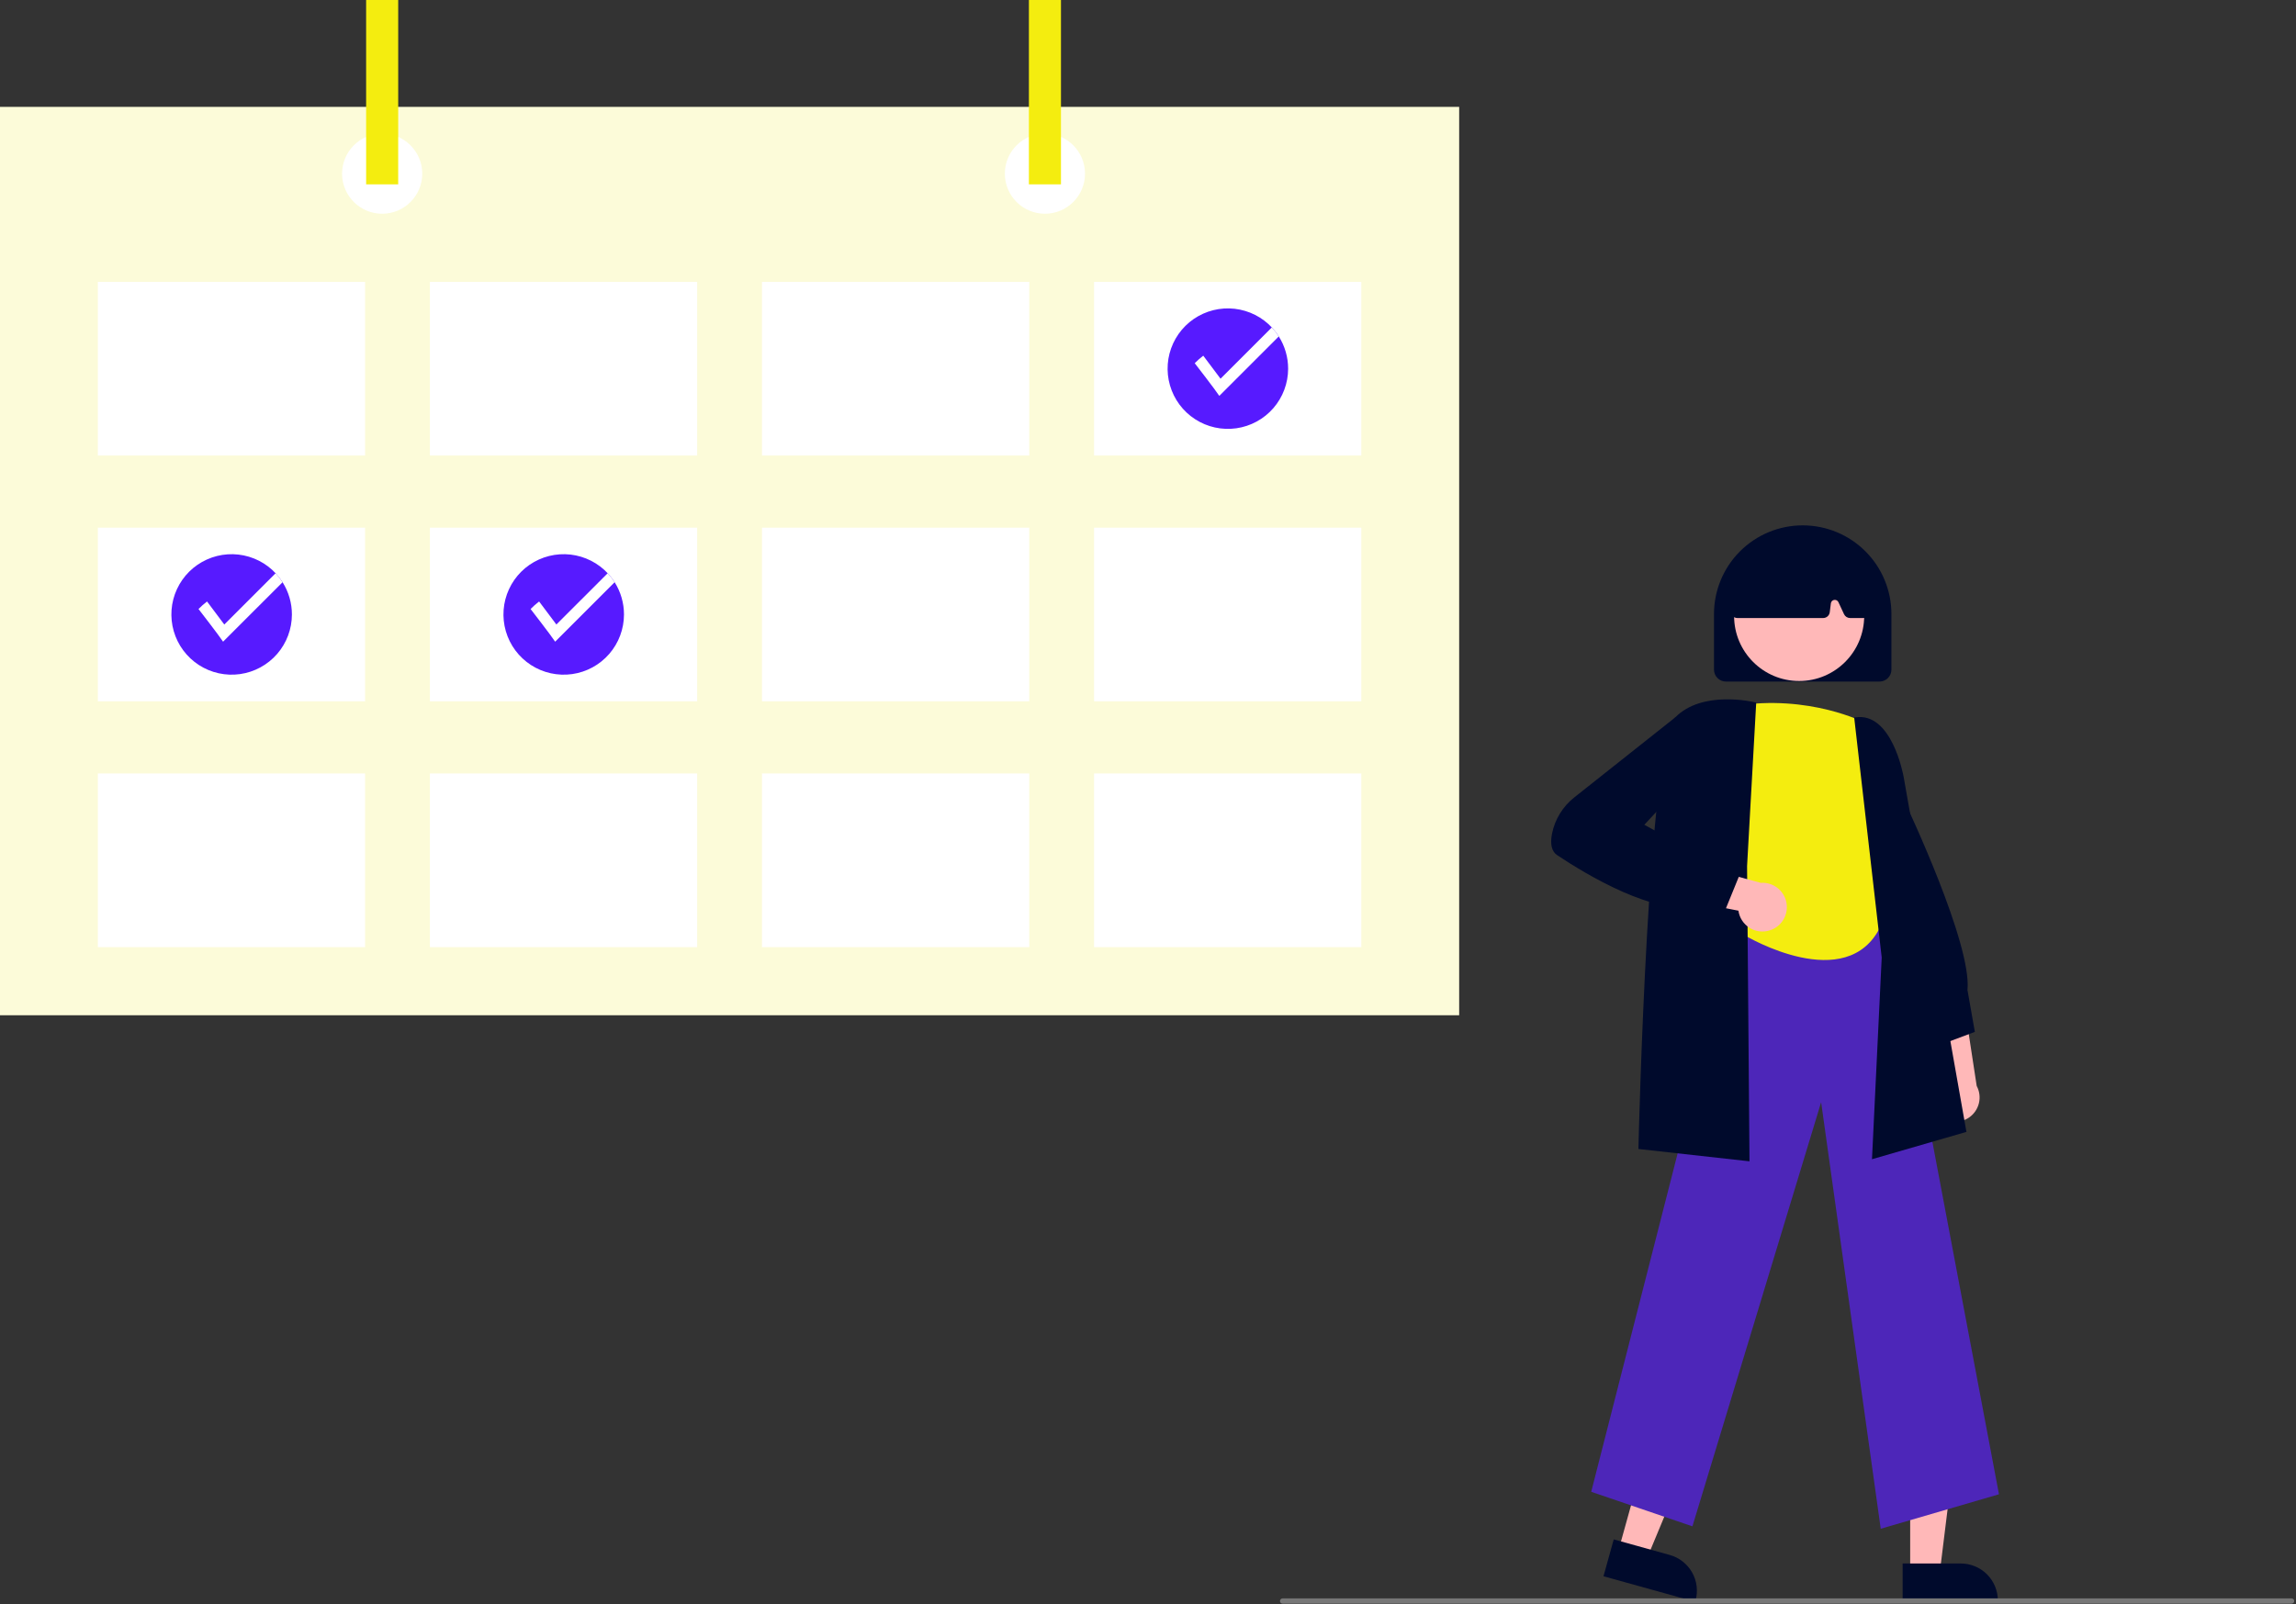 <svg width="867" height="606" viewBox="0 0 867 606" fill="none" xmlns="http://www.w3.org/2000/svg">
<rect x="0" y="0" width="867" height="606" fill="#333333" stroke="none"/>
<g clip-path="url(#clip0_7163_130194)">
<path d="M731.469 420.658C730.571 419.667 729.902 418.491 729.509 417.213C729.115 415.935 729.007 414.587 729.191 413.262C729.375 411.938 729.847 410.67 730.574 409.548C731.302 408.426 732.266 407.477 733.399 406.768L726.148 375.086L741.966 381.004L746.428 410.182C747.493 412.165 747.793 414.47 747.272 416.66C746.751 418.85 745.445 420.773 743.601 422.065C741.757 423.356 739.504 423.926 737.268 423.667C735.032 423.408 732.968 422.337 731.469 420.658Z" fill="#FFB8B8"/>
<path d="M730.374 395.516L716.468 368.631L718.349 300.934L719.242 302.816C720.283 305.01 744.682 356.663 742.942 373.955L745.731 389.757L730.374 395.516Z" fill="#000A2C"/>
<path d="M721.307 594.2H732.458L737.762 551.191L721.305 551.192L721.307 594.2Z" fill="#FFB8B8"/>
<path d="M718.463 590.559L740.422 590.559H740.424C744.135 590.559 747.694 592.033 750.318 594.657C752.943 597.282 754.417 600.841 754.417 604.552V605.007L718.463 605.009L718.463 590.559Z" fill="#000A2C"/>
<path d="M611.134 585.726L621.877 588.713L638.511 548.698L622.655 544.289L611.134 585.726Z" fill="#FFB8B8"/>
<path d="M609.369 581.457L630.525 587.34L630.527 587.34C634.102 588.335 637.137 590.709 638.962 593.94C640.787 597.172 641.254 600.996 640.259 604.571L640.138 605.009L605.498 595.378L609.369 581.457Z" fill="#000A2C"/>
<path d="M710.19 577.436L687.686 416.31L639.082 576.525L600.865 563.475L655.639 348.942L656 348.917L713.38 344.926L754.837 564.414L710.19 577.436Z" fill="#4D26B9"/>
<path d="M704.238 273.014C704.238 273.014 683.319 262.1 655.125 266.648C655.125 266.648 640.118 302.853 655.125 317.265L659.217 353.506C659.217 353.506 697.417 376.244 710.15 349.868L708.331 319.854C708.331 319.854 717.426 305.459 710.15 294.921C705.789 288.484 703.708 280.772 704.238 273.014Z" fill="#F4ED0F"/>
<path d="M706.888 437.857L710.56 361.669L700.169 271.036L700.646 270.963C714.277 268.908 718.648 292.391 718.828 293.392L742.554 427.534L706.888 437.857Z" fill="#000A2C"/>
<path d="M660.632 438.651L618.688 433.99L618.699 433.532C618.848 427.322 622.458 281.328 632.574 270.988C642.749 260.587 661.951 265.087 662.763 265.285L663.168 265.382L659.717 327.159L660.632 438.651Z" fill="#000A2C"/>
<path d="M668.357 351.394C667.086 351.811 665.74 351.944 664.413 351.785C663.085 351.625 661.809 351.176 660.673 350.47C659.538 349.763 658.572 348.817 657.842 347.696C657.112 346.576 656.637 345.309 656.45 343.985L624.555 337.736L636.39 325.688L664.864 333.469C667.108 333.302 669.337 333.964 671.126 335.33C672.915 336.696 674.141 338.67 674.572 340.88C675.003 343.089 674.608 345.38 673.462 347.318C672.317 349.256 670.5 350.706 668.357 351.394Z" fill="#FFB8B8"/>
<path d="M651.337 344.08L640.944 341.846C625.602 346.46 598.822 330.216 587.998 323C585.962 321.643 585.301 318.953 586.035 315.007C587.118 309.487 590.161 304.544 594.602 301.092L632.721 270.867L642.343 269.258L645.201 285.453L620.914 311.539L656.666 330.999L651.337 344.08Z" fill="#000A2C"/>
<path d="M647.226 252.938V231.938C647.226 223.053 650.756 214.532 657.038 208.249C663.321 201.967 671.842 198.438 680.726 198.438C689.611 198.438 698.132 201.967 704.414 208.249C710.697 214.532 714.226 223.053 714.226 231.938V252.938C714.225 254.131 713.75 255.274 712.907 256.118C712.063 256.962 710.919 257.436 709.726 257.438H651.726C650.533 257.436 649.389 256.962 648.546 256.118C647.702 255.274 647.228 254.131 647.226 252.938Z" fill="#000A2C"/>
<path d="M679.38 257.231C692.945 257.231 703.941 246.235 703.941 232.67C703.941 219.106 692.945 208.109 679.38 208.109C665.815 208.109 654.819 219.106 654.819 232.67C654.819 246.235 665.815 257.231 679.38 257.231Z" fill="#FFB8B8"/>
<path d="M654.145 232.575C653.91 232.304 653.736 231.986 653.635 231.642C653.534 231.298 653.508 230.936 653.56 230.582L656.469 210.322C656.527 209.91 656.686 209.518 656.933 209.183C657.18 208.848 657.507 208.58 657.883 208.403C672.734 201.453 687.793 201.444 702.644 208.376C703.037 208.563 703.376 208.849 703.627 209.206C703.877 209.563 704.031 209.979 704.072 210.413L706.014 230.699C706.048 231.046 706.008 231.396 705.898 231.726C705.788 232.057 705.61 232.361 705.376 232.619C705.142 232.876 704.856 233.082 704.537 233.223C704.219 233.364 703.874 233.437 703.526 233.437H698.6C698.125 233.436 697.659 233.3 697.258 233.044C696.857 232.789 696.537 232.425 696.335 231.995L694.209 227.44C694.071 227.145 693.842 226.903 693.554 226.75C693.267 226.597 692.938 226.542 692.616 226.592C692.295 226.643 691.999 226.797 691.772 227.03C691.546 227.264 691.402 227.565 691.361 227.888L690.941 231.247C690.865 231.851 690.571 232.407 690.115 232.81C689.658 233.213 689.07 233.436 688.461 233.437H656.034C655.676 233.437 655.322 233.36 654.996 233.211C654.67 233.063 654.379 232.845 654.145 232.575Z" fill="#000A2C"/>
<path d="M551 40.367H0V383.481H551V40.367Z" fill="#FCFBD9"/>
<path d="M137.865 106.465H36.949V172.06H137.865V106.465Z" fill="white"/>
<path d="M263.26 106.465H162.344V172.06H263.26V106.465Z" fill="white"/>
<path d="M388.656 106.465H287.74V172.06H388.656V106.465Z" fill="white"/>
<path d="M514.051 106.465H413.135V172.06H514.051V106.465Z" fill="white"/>
<path d="M137.865 199.309H36.949V264.904H137.865V199.309Z" fill="white"/>
<path d="M263.26 199.309H162.344V264.904H263.26V199.309Z" fill="white"/>
<path d="M388.656 199.309H287.74V264.904H388.656V199.309Z" fill="white"/>
<path d="M514.051 199.309H413.135V264.904H514.051V199.309Z" fill="white"/>
<path d="M137.865 292.152H36.949V357.748H137.865V292.152Z" fill="white"/>
<path d="M263.26 292.152H162.344V357.748H263.26V292.152Z" fill="white"/>
<path d="M388.656 292.152H287.74V357.748H388.656V292.152Z" fill="white"/>
<path d="M514.051 292.152H413.135V357.748H514.051V292.152Z" fill="white"/>
<path d="M144.309 80.732C152.67 80.732 159.447 73.954 159.447 65.594C159.447 57.234 152.67 50.457 144.309 50.457C135.949 50.457 129.172 57.234 129.172 65.594C129.172 73.954 135.949 80.732 144.309 80.732Z" fill="white"/>
<path d="M394.581 80.732C402.941 80.732 409.718 73.954 409.718 65.594C409.718 57.234 402.941 50.457 394.581 50.457C386.22 50.457 379.443 57.234 379.443 65.594C379.443 73.954 386.22 80.732 394.581 80.732Z" fill="white"/>
<path d="M150.365 0H138.255V69.632H150.365V0Z" fill="#F4ED0F"/>
<path d="M400.635 0H388.526V69.632H400.635V0Z" fill="#F4ED0F"/>
<path d="M486.414 139.263C486.409 144.743 484.426 150.037 480.83 154.173C477.234 158.308 472.267 161.007 466.841 161.774C461.414 162.54 455.893 161.323 451.293 158.345C446.692 155.368 443.32 150.83 441.797 145.565C440.274 140.301 440.702 134.664 443.002 129.69C445.302 124.716 449.32 120.738 454.318 118.489C459.315 116.24 464.956 115.87 470.205 117.447C475.453 119.023 479.957 122.441 482.887 127.072C485.195 130.719 486.418 134.947 486.414 139.263Z" fill="#571AFF"/>
<path d="M482.887 127.074L460.423 149.534C459.011 147.348 451.146 137.19 451.146 137.19C452.154 136.171 453.229 135.221 454.365 134.348L460.888 143.044L480.256 123.676C481.239 124.723 482.119 125.861 482.887 127.074Z" fill="white"/>
<path d="M235.623 232.106C235.618 237.587 233.635 242.881 230.039 247.016C226.443 251.152 221.476 253.851 216.05 254.618C210.623 255.384 205.102 254.167 200.502 251.189C195.901 248.211 192.529 243.673 191.006 238.409C189.483 233.145 189.911 227.508 192.211 222.533C194.511 217.559 198.529 213.582 203.527 211.333C208.524 209.084 214.165 208.714 219.414 210.29C224.662 211.867 229.166 215.285 232.096 219.916C234.404 223.563 235.627 227.791 235.623 232.106Z" fill="#571AFF"/>
<path d="M232.096 219.918L209.632 242.377C208.22 240.192 200.355 230.034 200.355 230.034C201.363 229.015 202.438 228.065 203.574 227.191L210.097 235.888L229.466 216.52C230.448 217.567 231.329 218.704 232.096 219.918Z" fill="white"/>
<path d="M110.228 232.106C110.222 237.587 108.24 242.881 104.644 247.017C101.048 251.152 96.08 253.851 90.654 254.618C85.228 255.384 79.707 254.167 75.106 251.189C70.505 248.212 67.134 243.674 65.611 238.409C64.088 233.145 64.516 227.508 66.816 222.533C69.116 217.559 73.134 213.582 78.131 211.333C83.129 209.084 88.77 208.714 94.019 210.29C99.267 211.867 103.77 215.285 106.701 219.916C109.008 223.563 110.232 227.791 110.228 232.106Z" fill="#571AFF"/>
<path d="M106.701 219.918L84.237 242.377C82.825 240.192 74.959 230.034 74.959 230.034C75.967 229.015 77.043 228.065 78.179 227.191L84.701 235.888L104.07 216.52C105.052 217.567 105.933 218.704 106.701 219.918Z" fill="white"/>
<path d="M865.331 605.738H484.331C484.065 605.738 483.811 605.633 483.624 605.445C483.436 605.258 483.331 605.003 483.331 604.738C483.331 604.473 483.436 604.219 483.624 604.031C483.811 603.844 484.065 603.738 484.331 603.738H865.331C865.596 603.738 865.85 603.844 866.038 604.031C866.225 604.219 866.331 604.473 866.331 604.738C866.331 605.003 866.225 605.258 866.038 605.445C865.85 605.633 865.596 605.738 865.331 605.738Z" fill="#777777"/>
</g>
<defs>
<clipPath id="clip0_7163_130194">
<rect width="866.331" height="605.74" fill="white"/>
</clipPath>
</defs>
</svg>
